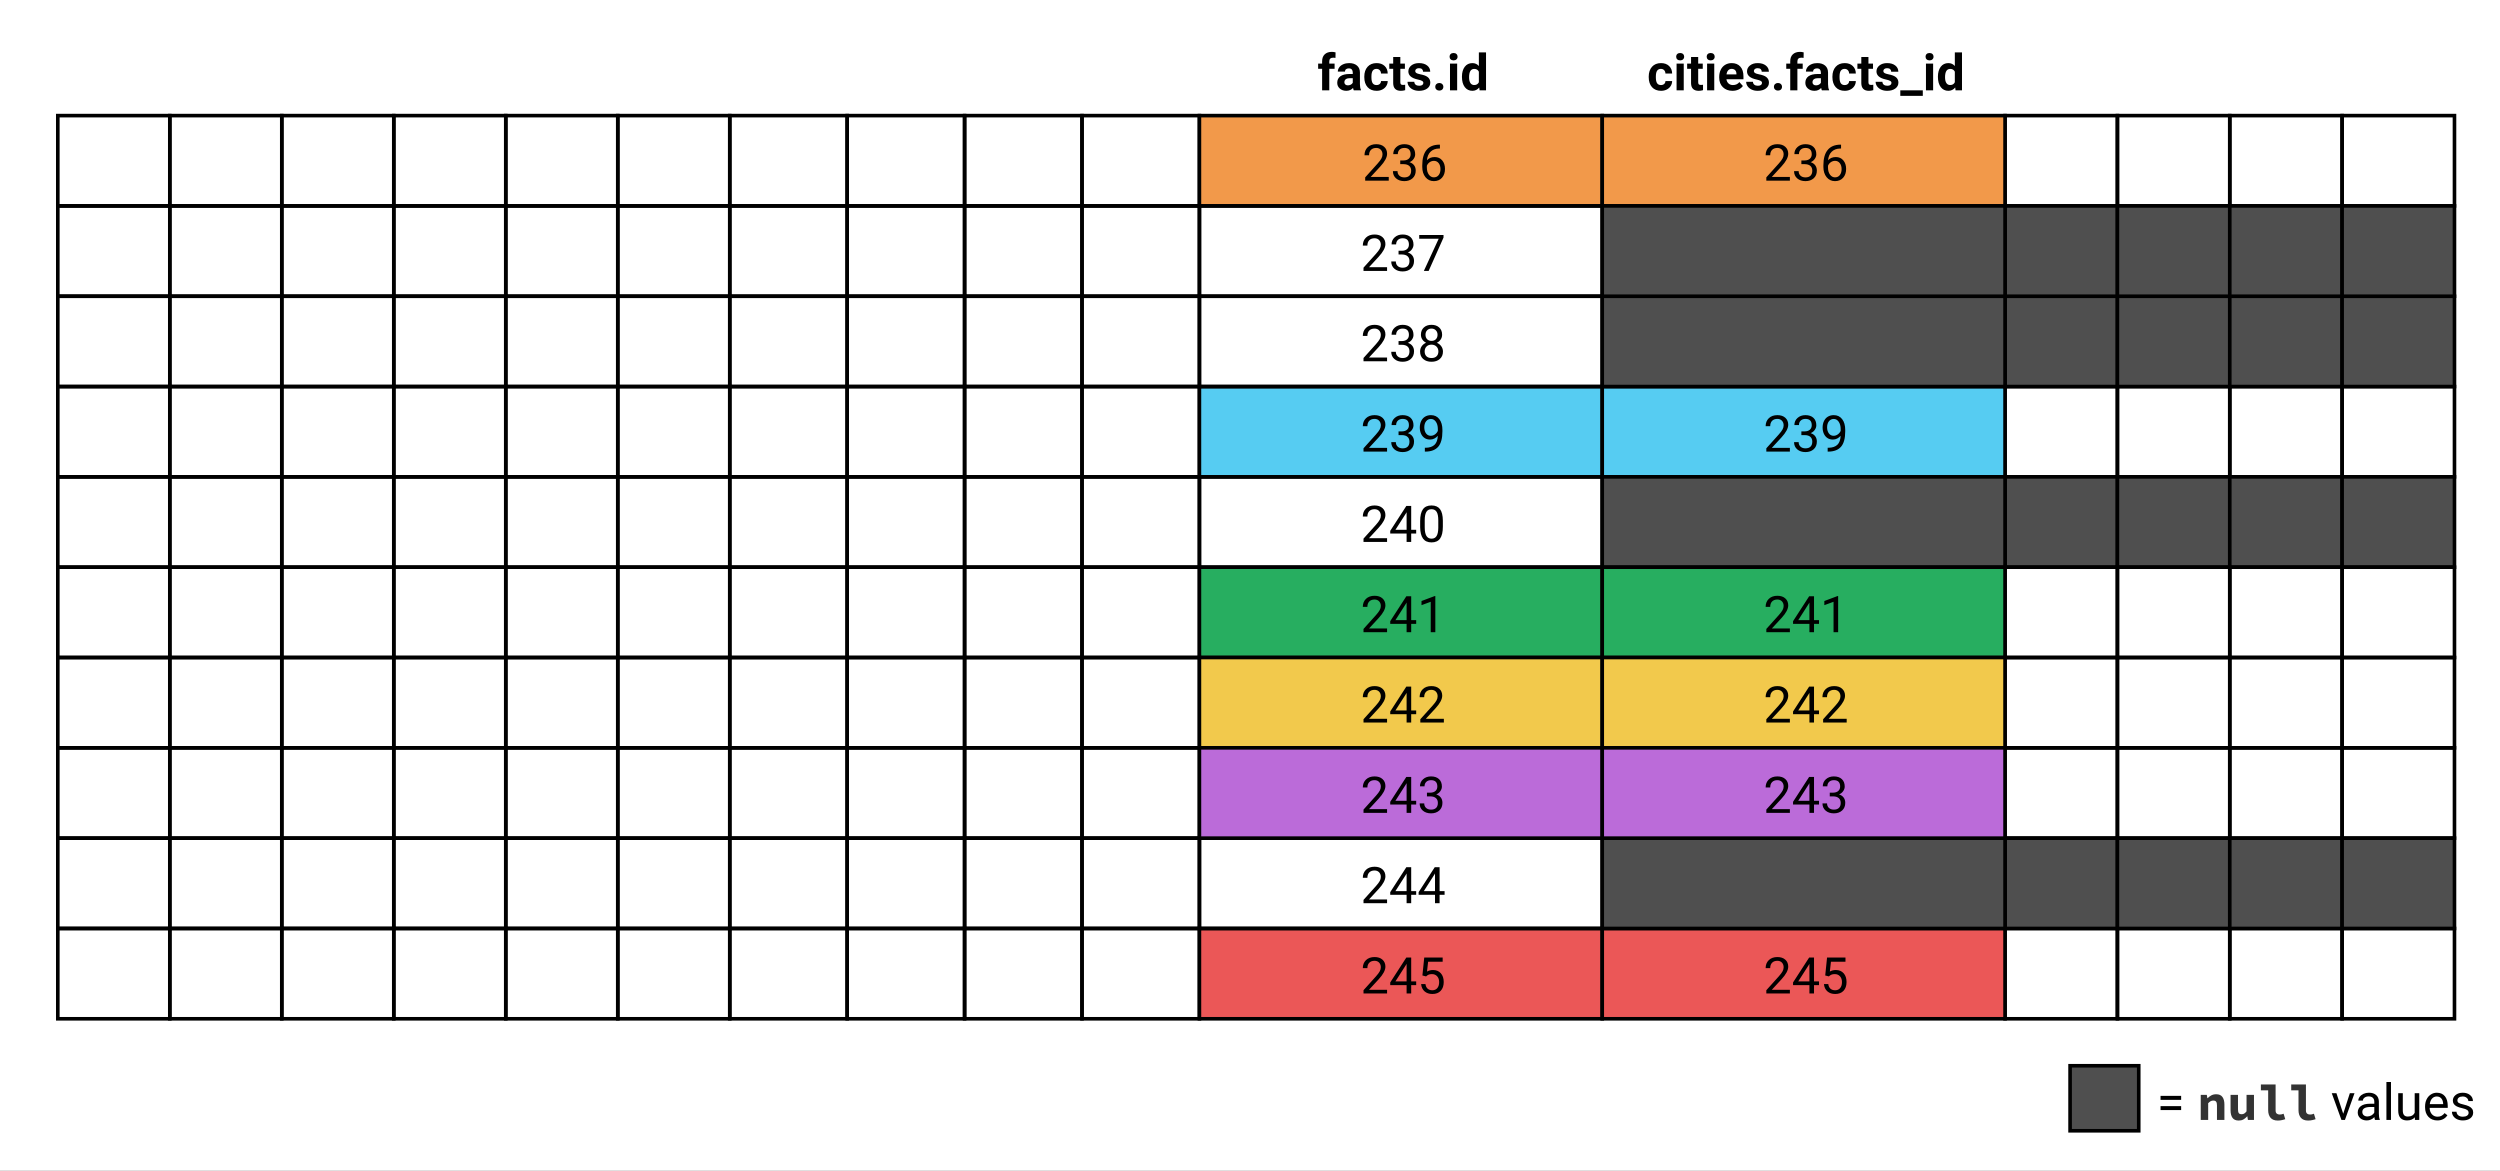 <svg width="1384" height="648" viewBox="0 0 1384 648" version="1.1" xmlns="http://www.w3.org/2000/svg" xmlns:xlink="http://www.w3.org/1999/xlink">
<rect x="0" y="0" width="1384" height="648" fill="#808080" stroke="none"/>
<title>Frame</title>
<desc>Created using Figma</desc>
<g id="Canvas" transform="matrix(2 0 0 2 2390 1222)">
<clipPath id="clip-0" clip-rule="evenodd">
<path d="M -1195 -611L -503 -611L -503 -287L -1195 -287L -1195 -611Z" fill="#FFFFFF"/>
</clipPath>
<g id="Frame" clip-path="url(#clip-0)">
<path d="M -1195 -611L -503 -611L -503 -287L -1195 -287L -1195 -611Z" fill="#FFFFFF"/>
<g id="Rectangle">
<use xlink:href="#path0_stroke" transform="translate(-993 -354)"/>
</g>
<g id="Rectangle">
<use xlink:href="#path0_stroke" transform="translate(-960.5 -354)"/>
</g>
<g id="Rectangle">
<use xlink:href="#path0_stroke" transform="translate(-928 -354)"/>
</g>
<g id="Rectangle">
<use xlink:href="#path0_stroke" transform="translate(-895.5 -354)"/>
</g>
<g id="Rectangle">
<use xlink:href="#path1_fill" transform="translate(-863 -354)" fill="#EB5757"/>
<use xlink:href="#path2_stroke" transform="translate(-863 -354)"/>
</g>
<g id="245">
<use xlink:href="#path3_fill" transform="translate(-860.466 -349)"/>
</g>
<g id="Rectangle">
<use xlink:href="#path4_stroke" transform="translate(-640 -354)"/>
</g>
<g id="Rectangle">
<use xlink:href="#path4_stroke" transform="translate(-608.9 -354)"/>
</g>
<g id="Rectangle">
<use xlink:href="#path4_stroke" transform="translate(-577.8 -354)"/>
</g>
<g id="Rectangle">
<use xlink:href="#path4_stroke" transform="translate(-546.7 -354)"/>
</g>
<g id="Rectangle">
<use xlink:href="#path1_fill" transform="translate(-751.5 -354)" fill="#EB5757"/>
<use xlink:href="#path2_stroke" transform="translate(-751.5 -354)"/>
</g>
<g id="245">
<use xlink:href="#path3_fill" transform="translate(-748.966 -349)"/>
</g>
<g id="Rectangle">
<use xlink:href="#path0_stroke" transform="translate(-993 -379)"/>
</g>
<g id="Rectangle">
<use xlink:href="#path0_stroke" transform="translate(-960.5 -379)"/>
</g>
<g id="Rectangle">
<use xlink:href="#path0_stroke" transform="translate(-928 -379)"/>
</g>
<g id="Rectangle">
<use xlink:href="#path0_stroke" transform="translate(-895.5 -379)"/>
</g>
<g id="Rectangle">
<use xlink:href="#path2_stroke" transform="translate(-863 -379)"/>
</g>
<g id="244">
<use xlink:href="#path5_fill" transform="translate(-860.466 -374)"/>
</g>
<g id="Rectangle">
<use xlink:href="#path6_fill" transform="translate(-640 -379)" fill="#4F4F4F"/>
<use xlink:href="#path4_stroke" transform="translate(-640 -379)"/>
</g>
<g id="Rectangle">
<use xlink:href="#path6_fill" transform="translate(-608.9 -379)" fill="#4F4F4F"/>
<use xlink:href="#path4_stroke" transform="translate(-608.9 -379)"/>
</g>
<g id="Rectangle">
<use xlink:href="#path7_fill" transform="translate(-622 -316)" fill="#4F4F4F"/>
<use xlink:href="#path8_stroke" transform="translate(-622 -316)"/>
</g>
<g id="Rectangle">
<use xlink:href="#path6_fill" transform="translate(-577.8 -379)" fill="#4F4F4F"/>
<use xlink:href="#path4_stroke" transform="translate(-577.8 -379)"/>
</g>
<g id="Rectangle">
<use xlink:href="#path6_fill" transform="translate(-546.7 -379)" fill="#4F4F4F"/>
<use xlink:href="#path4_stroke" transform="translate(-546.7 -379)"/>
</g>
<g id="Rectangle">
<use xlink:href="#path1_fill" transform="translate(-751.5 -379)" fill="#4F4F4F"/>
<use xlink:href="#path2_stroke" transform="translate(-751.5 -379)"/>
</g>
<g id="Rectangle">
<use xlink:href="#path4_stroke" transform="translate(-640 -579)"/>
</g>
<g id="Rectangle">
<use xlink:href="#path4_stroke" transform="translate(-608.9 -579)"/>
</g>
<g id="Rectangle">
<use xlink:href="#path4_stroke" transform="translate(-577.8 -579)"/>
</g>
<g id="Rectangle">
<use xlink:href="#path4_stroke" transform="translate(-546.7 -579)"/>
</g>
<g id="facts.id">
<use xlink:href="#path9_fill" transform="translate(-860.466 -599)"/>
</g>
<g id="Rectangle">
<use xlink:href="#path0_stroke" transform="translate(-993 -579)"/>
</g>
<g id="Rectangle">
<use xlink:href="#path0_stroke" transform="translate(-960.5 -579)"/>
</g>
<g id="Rectangle">
<use xlink:href="#path0_stroke" transform="translate(-928 -579)"/>
</g>
<g id="Rectangle">
<use xlink:href="#path0_stroke" transform="translate(-895.5 -579)"/>
</g>
<g id="Rectangle">
<use xlink:href="#path1_fill" transform="translate(-863 -579)" fill="#F2994A"/>
<use xlink:href="#path2_stroke" transform="translate(-863 -579)"/>
</g>
<g id="236">
<use xlink:href="#path10_fill" transform="translate(-860 -574)"/>
</g>
<g id="Rectangle">
<use xlink:href="#path1_fill" transform="translate(-751.5 -579)" fill="#F2994A"/>
<use xlink:href="#path2_stroke" transform="translate(-751.5 -579)"/>
</g>
<g id="236">
<use xlink:href="#path10_fill" transform="translate(-748.966 -574)"/>
</g>
<g id="cities.facts_id">
<use xlink:href="#path11_fill" transform="translate(-748.966 -599)"/>
</g>
<g id="Rectangle">
<use xlink:href="#path4_stroke" transform="translate(-640 -504)"/>
</g>
<g id="Rectangle">
<use xlink:href="#path4_stroke" transform="translate(-608.9 -504)"/>
</g>
<g id="Rectangle">
<use xlink:href="#path4_stroke" transform="translate(-577.8 -504)"/>
</g>
<g id="Rectangle">
<use xlink:href="#path4_stroke" transform="translate(-546.7 -504)"/>
</g>
<g id="Rectangle">
<use xlink:href="#path0_stroke" transform="translate(-993 -504)"/>
</g>
<g id="Rectangle">
<use xlink:href="#path0_stroke" transform="translate(-960.5 -504)"/>
</g>
<g id="Rectangle">
<use xlink:href="#path0_stroke" transform="translate(-928 -504)"/>
</g>
<g id="Rectangle">
<use xlink:href="#path0_stroke" transform="translate(-895.5 -504)"/>
</g>
<g id="Rectangle">
<use xlink:href="#path1_fill" transform="translate(-863 -504)" fill="#56CCF2"/>
<use xlink:href="#path2_stroke" transform="translate(-863 -504)"/>
</g>
<g id="239">
<use xlink:href="#path12_fill" transform="translate(-860.466 -499)"/>
</g>
<g id="Rectangle">
<use xlink:href="#path1_fill" transform="translate(-751.5 -504)" fill="#56CCF2"/>
<use xlink:href="#path2_stroke" transform="translate(-751.5 -504)"/>
</g>
<g id="239">
<use xlink:href="#path12_fill" transform="translate(-748.966 -499)"/>
</g>
<g id="Rectangle">
<use xlink:href="#path6_fill" transform="translate(-640 -529)" fill="#4F4F4F"/>
<use xlink:href="#path4_stroke" transform="translate(-640 -529)"/>
</g>
<g id="Rectangle">
<use xlink:href="#path6_fill" transform="translate(-608.9 -529)" fill="#4F4F4F"/>
<use xlink:href="#path4_stroke" transform="translate(-608.9 -529)"/>
</g>
<g id="Rectangle">
<use xlink:href="#path6_fill" transform="translate(-577.8 -529)" fill="#4F4F4F"/>
<use xlink:href="#path4_stroke" transform="translate(-577.8 -529)"/>
</g>
<g id="Rectangle">
<use xlink:href="#path6_fill" transform="translate(-546.7 -529)" fill="#4F4F4F"/>
<use xlink:href="#path4_stroke" transform="translate(-546.7 -529)"/>
</g>
<g id="Rectangle">
<use xlink:href="#path0_stroke" transform="translate(-993 -529)"/>
</g>
<g id="Rectangle">
<use xlink:href="#path0_stroke" transform="translate(-960.5 -529)"/>
</g>
<g id="Rectangle">
<use xlink:href="#path0_stroke" transform="translate(-928 -529)"/>
</g>
<g id="Rectangle">
<use xlink:href="#path0_stroke" transform="translate(-895.5 -529)"/>
</g>
<g id="Rectangle">
<use xlink:href="#path2_stroke" transform="translate(-863 -529)"/>
</g>
<g id="238">
<use xlink:href="#path13_fill" transform="translate(-860.466 -524)"/>
</g>
<g id="Rectangle">
<use xlink:href="#path1_fill" transform="translate(-751.5 -529)" fill="#4F4F4F"/>
<use xlink:href="#path2_stroke" transform="translate(-751.5 -529)"/>
</g>
<g id="Rectangle">
<use xlink:href="#path6_fill" transform="translate(-640 -554)" fill="#4F4F4F"/>
<use xlink:href="#path4_stroke" transform="translate(-640 -554)"/>
</g>
<g id="Rectangle">
<use xlink:href="#path6_fill" transform="translate(-608.9 -554)" fill="#4F4F4F"/>
<use xlink:href="#path4_stroke" transform="translate(-608.9 -554)"/>
</g>
<g id="Rectangle">
<use xlink:href="#path6_fill" transform="translate(-577.8 -554)" fill="#4F4F4F"/>
<use xlink:href="#path4_stroke" transform="translate(-577.8 -554)"/>
</g>
<g id="Rectangle">
<use xlink:href="#path6_fill" transform="translate(-546.7 -554)" fill="#4F4F4F"/>
<use xlink:href="#path4_stroke" transform="translate(-546.7 -554)"/>
</g>
<g id="Rectangle">
<use xlink:href="#path0_stroke" transform="translate(-993 -554)"/>
</g>
<g id="Rectangle">
<use xlink:href="#path0_stroke" transform="translate(-960.5 -554)"/>
</g>
<g id="Rectangle">
<use xlink:href="#path0_stroke" transform="translate(-928 -554)"/>
</g>
<g id="Rectangle">
<use xlink:href="#path0_stroke" transform="translate(-895.5 -554)"/>
</g>
<g id="Rectangle">
<use xlink:href="#path2_stroke" transform="translate(-863 -554)"/>
</g>
<g id="237">
<use xlink:href="#path14_fill" transform="translate(-860.466 -549)"/>
</g>
<g id="Rectangle">
<use xlink:href="#path1_fill" transform="translate(-751.5 -554)" fill="#4F4F4F"/>
<use xlink:href="#path2_stroke" transform="translate(-751.5 -554)"/>
</g>
<g id="Rectangle">
<use xlink:href="#path6_fill" transform="translate(-640 -479)" fill="#4F4F4F"/>
<use xlink:href="#path4_stroke" transform="translate(-640 -479)"/>
</g>
<g id="Rectangle">
<use xlink:href="#path6_fill" transform="translate(-608.9 -479)" fill="#4F4F4F"/>
<use xlink:href="#path4_stroke" transform="translate(-608.9 -479)"/>
</g>
<g id="Rectangle">
<use xlink:href="#path6_fill" transform="translate(-577.8 -479)" fill="#4F4F4F"/>
<use xlink:href="#path4_stroke" transform="translate(-577.8 -479)"/>
</g>
<g id="Rectangle">
<use xlink:href="#path6_fill" transform="translate(-546.7 -479)" fill="#4F4F4F"/>
<use xlink:href="#path4_stroke" transform="translate(-546.7 -479)"/>
</g>
<g id="Rectangle">
<use xlink:href="#path0_stroke" transform="translate(-993 -479)"/>
</g>
<g id="Rectangle">
<use xlink:href="#path0_stroke" transform="translate(-960.5 -479)"/>
</g>
<g id="Rectangle">
<use xlink:href="#path0_stroke" transform="translate(-928 -479)"/>
</g>
<g id="Rectangle">
<use xlink:href="#path0_stroke" transform="translate(-895.5 -479)"/>
</g>
<g id="Rectangle">
<use xlink:href="#path2_stroke" transform="translate(-863 -479)"/>
</g>
<g id="240">
<use xlink:href="#path15_fill" transform="translate(-860.466 -474)"/>
</g>
<g id="Rectangle">
<use xlink:href="#path1_fill" transform="translate(-751.5 -479)" fill="#4F4F4F"/>
<use xlink:href="#path2_stroke" transform="translate(-751.5 -479)"/>
</g>
<g id="Rectangle">
<use xlink:href="#path4_stroke" transform="translate(-640 -454)"/>
</g>
<g id="Rectangle">
<use xlink:href="#path4_stroke" transform="translate(-608.9 -454)"/>
</g>
<g id="Rectangle">
<use xlink:href="#path4_stroke" transform="translate(-577.8 -454)"/>
</g>
<g id="Rectangle">
<use xlink:href="#path4_stroke" transform="translate(-546.7 -454)"/>
</g>
<g id="Rectangle">
<use xlink:href="#path0_stroke" transform="translate(-993 -454)"/>
</g>
<g id="Rectangle">
<use xlink:href="#path0_stroke" transform="translate(-960.5 -454)"/>
</g>
<g id="Rectangle">
<use xlink:href="#path0_stroke" transform="translate(-928 -454)"/>
</g>
<g id="Rectangle">
<use xlink:href="#path0_stroke" transform="translate(-895.5 -454)"/>
</g>
<g id="Rectangle">
<use xlink:href="#path1_fill" transform="translate(-863 -454)" fill="#27AE60"/>
<use xlink:href="#path2_stroke" transform="translate(-863 -454)"/>
</g>
<g id="241">
<use xlink:href="#path16_fill" transform="translate(-860.466 -449)"/>
</g>
<g id="Rectangle">
<use xlink:href="#path1_fill" transform="translate(-751.5 -454)" fill="#27AE60"/>
<use xlink:href="#path2_stroke" transform="translate(-751.5 -454)"/>
</g>
<g id="241">
<use xlink:href="#path16_fill" transform="translate(-748.966 -449)"/>
</g>
<g id="Rectangle">
<use xlink:href="#path4_stroke" transform="translate(-640 -429)"/>
</g>
<g id="Rectangle">
<use xlink:href="#path4_stroke" transform="translate(-608.9 -429)"/>
</g>
<g id="Rectangle">
<use xlink:href="#path4_stroke" transform="translate(-577.8 -429)"/>
</g>
<g id="Rectangle">
<use xlink:href="#path4_stroke" transform="translate(-546.7 -429)"/>
</g>
<g id="Rectangle">
<use xlink:href="#path0_stroke" transform="translate(-993 -429)"/>
</g>
<g id="Rectangle">
<use xlink:href="#path0_stroke" transform="translate(-960.5 -429)"/>
</g>
<g id="Rectangle">
<use xlink:href="#path0_stroke" transform="translate(-928 -429)"/>
</g>
<g id="Rectangle">
<use xlink:href="#path0_stroke" transform="translate(-895.5 -429)"/>
</g>
<g id="Rectangle">
<use xlink:href="#path1_fill" transform="translate(-863 -429)" fill="#F2C94C"/>
<use xlink:href="#path2_stroke" transform="translate(-863 -429)"/>
</g>
<g id="242">
<use xlink:href="#path17_fill" transform="translate(-860.466 -424)"/>
</g>
<g id="Rectangle">
<use xlink:href="#path1_fill" transform="translate(-751.5 -429)" fill="#F2C94C"/>
<use xlink:href="#path2_stroke" transform="translate(-751.5 -429)"/>
</g>
<g id="242">
<use xlink:href="#path17_fill" transform="translate(-748.966 -424)"/>
</g>
<g id="Rectangle">
<use xlink:href="#path4_stroke" transform="translate(-640 -404)"/>
</g>
<g id="Rectangle">
<use xlink:href="#path4_stroke" transform="translate(-608.9 -404)"/>
</g>
<g id="Rectangle">
<use xlink:href="#path4_stroke" transform="translate(-577.8 -404)"/>
</g>
<g id="Rectangle">
<use xlink:href="#path4_stroke" transform="translate(-546.7 -404)"/>
</g>
<g id="Rectangle">
<use xlink:href="#path0_stroke" transform="translate(-993 -404)"/>
</g>
<g id="Rectangle">
<use xlink:href="#path0_stroke" transform="translate(-960.5 -404)"/>
</g>
<g id="Rectangle">
<use xlink:href="#path0_stroke" transform="translate(-928 -404)"/>
</g>
<g id="Rectangle">
<use xlink:href="#path0_stroke" transform="translate(-895.5 -404)"/>
</g>
<g id="Rectangle">
<use xlink:href="#path1_fill" transform="translate(-863 -404)" fill="#BB6BD9"/>
<use xlink:href="#path2_stroke" transform="translate(-863 -404)"/>
</g>
<g id="243">
<use xlink:href="#path18_fill" transform="translate(-860.466 -399)"/>
</g>
<g id="Rectangle">
<use xlink:href="#path1_fill" transform="translate(-751.5 -404)" fill="#BB6BD9"/>
<use xlink:href="#path2_stroke" transform="translate(-751.5 -404)"/>
</g>
<g id="243">
<use xlink:href="#path18_fill" transform="translate(-748.966 -399)"/>
</g>
<g id="= null values">
<use xlink:href="#path19_fill" transform="translate(-598 -315)"/>
<use xlink:href="#path20_fill" transform="translate(-598 -315)" fill="#333333"/>
</g>
<g id="Rectangle">
<use xlink:href="#path21_stroke" transform="translate(-1179 -354)"/>
</g>
<g id="Rectangle">
<use xlink:href="#path21_stroke" transform="translate(-1148 -354)"/>
</g>
<g id="Rectangle">
<use xlink:href="#path21_stroke" transform="translate(-1117 -354)"/>
</g>
<g id="Rectangle">
<use xlink:href="#path21_stroke" transform="translate(-1086 -354)"/>
</g>
<g id="Rectangle">
<use xlink:href="#path21_stroke" transform="translate(-1055 -354)"/>
</g>
<g id="Rectangle">
<use xlink:href="#path21_stroke" transform="translate(-1024 -354)"/>
</g>
<g id="Rectangle">
<use xlink:href="#path21_stroke" transform="translate(-1179 -379)"/>
</g>
<g id="Rectangle">
<use xlink:href="#path21_stroke" transform="translate(-1148 -379)"/>
</g>
<g id="Rectangle">
<use xlink:href="#path21_stroke" transform="translate(-1117 -379)"/>
</g>
<g id="Rectangle">
<use xlink:href="#path21_stroke" transform="translate(-1086 -379)"/>
</g>
<g id="Rectangle">
<use xlink:href="#path21_stroke" transform="translate(-1055 -379)"/>
</g>
<g id="Rectangle">
<use xlink:href="#path21_stroke" transform="translate(-1024 -379)"/>
</g>
<g id="Rectangle">
<use xlink:href="#path21_stroke" transform="translate(-1179 -579)"/>
</g>
<g id="Rectangle">
<use xlink:href="#path21_stroke" transform="translate(-1148 -579)"/>
</g>
<g id="Rectangle">
<use xlink:href="#path21_stroke" transform="translate(-1117 -579)"/>
</g>
<g id="Rectangle">
<use xlink:href="#path21_stroke" transform="translate(-1086 -579)"/>
</g>
<g id="Rectangle">
<use xlink:href="#path21_stroke" transform="translate(-1055 -579)"/>
</g>
<g id="Rectangle">
<use xlink:href="#path21_stroke" transform="translate(-1024 -579)"/>
</g>
<g id="Rectangle">
<use xlink:href="#path21_stroke" transform="translate(-1179 -504)"/>
</g>
<g id="Rectangle">
<use xlink:href="#path21_stroke" transform="translate(-1148 -504)"/>
</g>
<g id="Rectangle">
<use xlink:href="#path21_stroke" transform="translate(-1117 -504)"/>
</g>
<g id="Rectangle">
<use xlink:href="#path21_stroke" transform="translate(-1086 -504)"/>
</g>
<g id="Rectangle">
<use xlink:href="#path21_stroke" transform="translate(-1055 -504)"/>
</g>
<g id="Rectangle">
<use xlink:href="#path21_stroke" transform="translate(-1024 -504)"/>
</g>
<g id="Rectangle">
<use xlink:href="#path21_stroke" transform="translate(-1179 -529)"/>
</g>
<g id="Rectangle">
<use xlink:href="#path21_stroke" transform="translate(-1148 -529)"/>
</g>
<g id="Rectangle">
<use xlink:href="#path21_stroke" transform="translate(-1117 -529)"/>
</g>
<g id="Rectangle">
<use xlink:href="#path21_stroke" transform="translate(-1086 -529)"/>
</g>
<g id="Rectangle">
<use xlink:href="#path21_stroke" transform="translate(-1055 -529)"/>
</g>
<g id="Rectangle">
<use xlink:href="#path21_stroke" transform="translate(-1024 -529)"/>
</g>
<g id="Rectangle">
<use xlink:href="#path21_stroke" transform="translate(-1179 -554)"/>
</g>
<g id="Rectangle">
<use xlink:href="#path21_stroke" transform="translate(-1148 -554)"/>
</g>
<g id="Rectangle">
<use xlink:href="#path21_stroke" transform="translate(-1117 -554)"/>
</g>
<g id="Rectangle">
<use xlink:href="#path21_stroke" transform="translate(-1086 -554)"/>
</g>
<g id="Rectangle">
<use xlink:href="#path21_stroke" transform="translate(-1055 -554)"/>
</g>
<g id="Rectangle">
<use xlink:href="#path21_stroke" transform="translate(-1024 -554)"/>
</g>
<g id="Rectangle">
<use xlink:href="#path21_stroke" transform="translate(-1179 -479)"/>
</g>
<g id="Rectangle">
<use xlink:href="#path21_stroke" transform="translate(-1148 -479)"/>
</g>
<g id="Rectangle">
<use xlink:href="#path21_stroke" transform="translate(-1117 -479)"/>
</g>
<g id="Rectangle">
<use xlink:href="#path21_stroke" transform="translate(-1086 -479)"/>
</g>
<g id="Rectangle">
<use xlink:href="#path21_stroke" transform="translate(-1055 -479)"/>
</g>
<g id="Rectangle">
<use xlink:href="#path21_stroke" transform="translate(-1024 -479)"/>
</g>
<g id="Rectangle">
<use xlink:href="#path21_stroke" transform="translate(-1179 -454)"/>
</g>
<g id="Rectangle">
<use xlink:href="#path21_stroke" transform="translate(-1148 -454)"/>
</g>
<g id="Rectangle">
<use xlink:href="#path21_stroke" transform="translate(-1117 -454)"/>
</g>
<g id="Rectangle">
<use xlink:href="#path21_stroke" transform="translate(-1086 -454)"/>
</g>
<g id="Rectangle">
<use xlink:href="#path21_stroke" transform="translate(-1055 -454)"/>
</g>
<g id="Rectangle">
<use xlink:href="#path21_stroke" transform="translate(-1024 -454)"/>
</g>
<g id="Rectangle">
<use xlink:href="#path21_stroke" transform="translate(-1179 -429)"/>
</g>
<g id="Rectangle">
<use xlink:href="#path21_stroke" transform="translate(-1148 -429)"/>
</g>
<g id="Rectangle">
<use xlink:href="#path21_stroke" transform="translate(-1117 -429)"/>
</g>
<g id="Rectangle">
<use xlink:href="#path21_stroke" transform="translate(-1086 -429)"/>
</g>
<g id="Rectangle">
<use xlink:href="#path21_stroke" transform="translate(-1055 -429)"/>
</g>
<g id="Rectangle">
<use xlink:href="#path21_stroke" transform="translate(-1024 -429)"/>
</g>
<g id="Rectangle">
<use xlink:href="#path21_stroke" transform="translate(-1179 -404)"/>
</g>
<g id="Rectangle">
<use xlink:href="#path21_stroke" transform="translate(-1148 -404)"/>
</g>
<g id="Rectangle">
<use xlink:href="#path21_stroke" transform="translate(-1117 -404)"/>
</g>
<g id="Rectangle">
<use xlink:href="#path21_stroke" transform="translate(-1086 -404)"/>
</g>
<g id="Rectangle">
<use xlink:href="#path21_stroke" transform="translate(-1055 -404)"/>
</g>
<g id="Rectangle">
<use xlink:href="#path21_stroke" transform="translate(-1024 -404)"/>
</g>
</g>
</g>
<defs>
<path id="path0_stroke" d="M 0 0L 0 -0.5L -0.5 -0.5L -0.5 0L 0 0ZM 32.5 0L 33 0L 33 -0.5L 32.5 -0.5L 32.5 0ZM 32.5 25L 32.5 25.5L 33 25.5L 33 25L 32.5 25ZM 0 25L -0.5 25L -0.5 25.5L 0 25.5L 0 25ZM 0 0.5L 32.5 0.5L 32.5 -0.5L 0 -0.5L 0 0.5ZM 32 0L 32 25L 33 25L 33 0L 32 0ZM 32.5 24.5L 0 24.5L 0 25.5L 32.5 25.5L 32.5 24.5ZM 0.5 25L 0.5 0L -0.5 0L -0.5 25L 0.5 25Z"/>
<path id="path1_fill" d="M 0 0L 111.5 0L 111.5 25L 0 25L 0 0Z"/>
<path id="path2_stroke" d="M 0 0L 0 -0.5L -0.5 -0.5L -0.5 0L 0 0ZM 111.5 0L 112 0L 112 -0.5L 111.5 -0.5L 111.5 0ZM 111.5 25L 111.5 25.5L 112 25.5L 112 25L 111.5 25ZM 0 25L -0.5 25L -0.5 25.5L 0 25.5L 0 25ZM 0 0.5L 111.5 0.5L 111.5 -0.5L 0 -0.5L 0 0.5ZM 111 0L 111 25L 112 25L 112 0L 111 0ZM 111.5 24.5L 0 24.5L 0 25.5L 111.5 25.5L 111.5 24.5ZM 0.5 25L 0.5 0L -0.5 0L -0.5 25L 0.5 25Z"/>
<path id="path3_fill" d="M 49.406 13L 42.885 13L 42.885 12.091L 46.33 8.263C 46.84 7.684 47.191 7.215 47.383 6.854C 47.579 6.49 47.677 6.114 47.677 5.727C 47.677 5.207 47.519 4.781 47.205 4.448C 46.89 4.116 46.471 3.949 45.947 3.949C 45.318 3.949 44.828 4.129 44.477 4.489C 44.131 4.845 43.958 5.341 43.958 5.979L 42.693 5.979C 42.693 5.063 42.987 4.323 43.575 3.758C 44.167 3.193 44.958 2.91 45.947 2.91C 46.872 2.91 47.604 3.154 48.141 3.642C 48.679 4.125 48.948 4.77 48.948 5.576C 48.948 6.556 48.324 7.723 47.075 9.076L 44.409 11.968L 49.406 11.968L 49.406 13ZM 56.085 9.657L 57.466 9.657L 57.466 10.69L 56.085 10.69L 56.085 13L 54.813 13L 54.813 10.69L 50.281 10.69L 50.281 9.944L 54.738 3.047L 56.085 3.047L 56.085 9.657ZM 51.717 9.657L 54.813 9.657L 54.813 4.776L 54.663 5.05L 51.717 9.657ZM 59.188 8.01L 59.694 3.047L 64.794 3.047L 64.794 4.216L 60.767 4.216L 60.467 6.93C 60.954 6.643 61.508 6.499 62.128 6.499C 63.035 6.499 63.755 6.8 64.288 7.401C 64.821 7.998 65.088 8.807 65.088 9.828C 65.088 10.854 64.81 11.662 64.254 12.255C 63.702 12.843 62.93 13.137 61.936 13.137C 61.057 13.137 60.339 12.893 59.783 12.405C 59.227 11.918 58.91 11.243 58.833 10.382L 60.029 10.382C 60.107 10.951 60.309 11.382 60.638 11.674C 60.966 11.961 61.399 12.104 61.936 12.104C 62.524 12.104 62.984 11.904 63.317 11.503C 63.654 11.102 63.823 10.548 63.823 9.842C 63.823 9.176 63.641 8.643 63.276 8.242C 62.916 7.837 62.435 7.634 61.834 7.634C 61.282 7.634 60.849 7.755 60.535 7.996L 60.2 8.27L 59.188 8.01Z"/>
<path id="path4_stroke" d="M 0 0L 0 -0.5L -0.5 -0.5L -0.5 0L 0 0ZM 31.1 0L 31.6 0L 31.6 -0.5L 31.1 -0.5L 31.1 0ZM 31.1 25L 31.1 25.5L 31.6 25.5L 31.6 25L 31.1 25ZM 0 25L -0.5 25L -0.5 25.5L 0 25.5L 0 25ZM 0 0.5L 31.1 0.5L 31.1 -0.5L 0 -0.5L 0 0.5ZM 30.6 0L 30.6 25L 31.6 25L 31.6 0L 30.6 0ZM 31.1 24.5L 0 24.5L 0 25.5L 31.1 25.5L 31.1 24.5ZM 0.5 25L 0.5 0L -0.5 0L -0.5 25L 0.5 25Z"/>
<path id="path5_fill" d="M 49.406 13L 42.885 13L 42.885 12.091L 46.33 8.263C 46.84 7.684 47.191 7.215 47.383 6.854C 47.579 6.49 47.677 6.114 47.677 5.727C 47.677 5.207 47.519 4.781 47.205 4.448C 46.89 4.116 46.471 3.949 45.947 3.949C 45.318 3.949 44.828 4.129 44.477 4.489C 44.131 4.845 43.958 5.341 43.958 5.979L 42.693 5.979C 42.693 5.063 42.987 4.323 43.575 3.758C 44.167 3.193 44.958 2.91 45.947 2.91C 46.872 2.91 47.604 3.154 48.141 3.642C 48.679 4.125 48.948 4.77 48.948 5.576C 48.948 6.556 48.324 7.723 47.075 9.076L 44.409 11.968L 49.406 11.968L 49.406 13ZM 56.085 9.657L 57.466 9.657L 57.466 10.69L 56.085 10.69L 56.085 13L 54.813 13L 54.813 10.69L 50.281 10.69L 50.281 9.944L 54.738 3.047L 56.085 3.047L 56.085 9.657ZM 51.717 9.657L 54.813 9.657L 54.813 4.776L 54.663 5.05L 51.717 9.657ZM 63.946 9.657L 65.327 9.657L 65.327 10.69L 63.946 10.69L 63.946 13L 62.675 13L 62.675 10.69L 58.142 10.69L 58.142 9.944L 62.599 3.047L 63.946 3.047L 63.946 9.657ZM 59.578 9.657L 62.675 9.657L 62.675 4.776L 62.524 5.05L 59.578 9.657Z"/>
<path id="path6_fill" d="M 0 0L 31.1 0L 31.1 25L 0 25L 0 0Z"/>
<path id="path7_fill" d="M 0 0L 19 0L 19 18L 0 18L 0 0Z"/>
<path id="path8_stroke" d="M 0 0L 0 -0.5L -0.5 -0.5L -0.5 0L 0 0ZM 19 0L 19.5 0L 19.5 -0.5L 19 -0.5L 19 0ZM 19 18L 19 18.5L 19.5 18.5L 19.5 18L 19 18ZM 0 18L -0.5 18L -0.5 18.5L 0 18.5L 0 18ZM 0 0.5L 19 0.5L 19 -0.5L 0 -0.5L 0 0.5ZM 18.5 0L 18.5 18L 19.5 18L 19.5 0L 18.5 0ZM 19 17.5L 0 17.5L 0 18.5L 19 18.5L 19 17.5ZM 0.5 18L 0.5 0L -0.5 0L -0.5 18L 0.5 18Z"/>
<path id="path9_fill" d="M 31.428 13L 31.428 7.053L 30.327 7.053L 30.327 5.604L 31.428 5.604L 31.428 4.975C 31.428 4.145 31.665 3.503 32.139 3.047C 32.617 2.587 33.285 2.356 34.141 2.356C 34.415 2.356 34.75 2.402 35.146 2.493L 35.126 4.024C 34.962 3.983 34.761 3.963 34.524 3.963C 33.781 3.963 33.41 4.312 33.41 5.009L 33.41 5.604L 34.88 5.604L 34.88 7.053L 33.41 7.053L 33.41 13L 31.428 13ZM 40.191 13C 40.1 12.822 40.034 12.601 39.993 12.337C 39.514 12.87 38.892 13.137 38.127 13.137C 37.402 13.137 36.801 12.927 36.322 12.508C 35.848 12.088 35.611 11.56 35.611 10.922C 35.611 10.138 35.901 9.536 36.479 9.117C 37.063 8.698 37.904 8.486 39.002 8.481L 39.911 8.481L 39.911 8.058C 39.911 7.716 39.822 7.442 39.644 7.237C 39.471 7.032 39.196 6.93 38.817 6.93C 38.484 6.93 38.222 7.009 38.031 7.169C 37.844 7.328 37.751 7.547 37.751 7.825L 35.775 7.825C 35.775 7.397 35.907 7 36.172 6.636C 36.436 6.271 36.81 5.986 37.293 5.781C 37.776 5.572 38.318 5.467 38.92 5.467C 39.831 5.467 40.553 5.697 41.087 6.157C 41.624 6.613 41.893 7.256 41.893 8.085L 41.893 11.291C 41.898 11.993 41.996 12.524 42.187 12.884L 42.187 13L 40.191 13ZM 38.557 11.626C 38.849 11.626 39.118 11.562 39.364 11.435C 39.61 11.302 39.792 11.127 39.911 10.908L 39.911 9.637L 39.173 9.637C 38.184 9.637 37.657 9.979 37.594 10.662L 37.587 10.778C 37.587 11.024 37.673 11.227 37.846 11.387C 38.02 11.546 38.257 11.626 38.557 11.626ZM 46.487 11.544C 46.852 11.544 47.148 11.444 47.376 11.243C 47.604 11.043 47.722 10.776 47.731 10.443L 49.584 10.443C 49.579 10.945 49.443 11.405 49.174 11.824C 48.905 12.239 48.536 12.562 48.066 12.795C 47.601 13.023 47.086 13.137 46.521 13.137C 45.464 13.137 44.63 12.802 44.019 12.132C 43.409 11.457 43.103 10.528 43.103 9.343L 43.103 9.213C 43.103 8.074 43.406 7.164 44.013 6.485C 44.619 5.806 45.45 5.467 46.508 5.467C 47.433 5.467 48.173 5.731 48.729 6.26C 49.29 6.784 49.575 7.483 49.584 8.358L 47.731 8.358C 47.722 7.976 47.604 7.666 47.376 7.429C 47.148 7.187 46.847 7.066 46.474 7.066C 46.013 7.066 45.664 7.235 45.428 7.572C 45.195 7.905 45.079 8.447 45.079 9.199L 45.079 9.404C 45.079 10.165 45.195 10.712 45.428 11.045C 45.66 11.378 46.013 11.544 46.487 11.544ZM 53.077 3.785L 53.077 5.604L 54.342 5.604L 54.342 7.053L 53.077 7.053L 53.077 10.744C 53.077 11.018 53.129 11.213 53.234 11.332C 53.339 11.45 53.539 11.51 53.836 11.51C 54.054 11.51 54.248 11.494 54.417 11.462L 54.417 12.959C 54.029 13.078 53.631 13.137 53.221 13.137C 51.835 13.137 51.129 12.437 51.101 11.038L 51.101 7.053L 50.021 7.053L 50.021 5.604L 51.101 5.604L 51.101 3.785L 53.077 3.785ZM 59.448 10.956C 59.448 10.714 59.327 10.525 59.086 10.389C 58.849 10.247 58.466 10.122 57.937 10.013C 56.178 9.644 55.299 8.896 55.299 7.771C 55.299 7.114 55.57 6.567 56.112 6.13C 56.659 5.688 57.372 5.467 58.252 5.467C 59.191 5.467 59.94 5.688 60.501 6.13C 61.066 6.572 61.349 7.146 61.349 7.853L 59.373 7.853C 59.373 7.57 59.282 7.338 59.099 7.155C 58.917 6.968 58.632 6.875 58.245 6.875C 57.912 6.875 57.655 6.95 57.472 7.101C 57.29 7.251 57.199 7.442 57.199 7.675C 57.199 7.894 57.302 8.071 57.507 8.208C 57.716 8.34 58.067 8.456 58.559 8.557C 59.052 8.652 59.466 8.762 59.803 8.885C 60.847 9.268 61.369 9.931 61.369 10.874C 61.369 11.549 61.08 12.095 60.501 12.515C 59.922 12.929 59.175 13.137 58.259 13.137C 57.639 13.137 57.087 13.027 56.604 12.809C 56.126 12.585 55.75 12.282 55.476 11.899C 55.203 11.512 55.066 11.095 55.066 10.648L 56.939 10.648C 56.958 10.999 57.087 11.268 57.329 11.455C 57.571 11.642 57.894 11.735 58.3 11.735C 58.678 11.735 58.963 11.665 59.154 11.523C 59.35 11.378 59.448 11.188 59.448 10.956ZM 62.75 12.029C 62.75 11.715 62.855 11.46 63.064 11.264C 63.279 11.068 63.545 10.97 63.864 10.97C 64.188 10.97 64.454 11.068 64.664 11.264C 64.878 11.46 64.985 11.715 64.985 12.029C 64.985 12.339 64.88 12.592 64.671 12.788C 64.461 12.979 64.192 13.075 63.864 13.075C 63.541 13.075 63.274 12.979 63.064 12.788C 62.855 12.592 62.75 12.339 62.75 12.029ZM 68.806 13L 66.824 13L 66.824 5.604L 68.806 5.604L 68.806 13ZM 66.708 3.689C 66.708 3.393 66.806 3.149 67.002 2.958C 67.202 2.767 67.473 2.671 67.815 2.671C 68.153 2.671 68.421 2.767 68.622 2.958C 68.822 3.149 68.923 3.393 68.923 3.689C 68.923 3.99 68.82 4.236 68.615 4.428C 68.415 4.619 68.148 4.715 67.815 4.715C 67.483 4.715 67.214 4.619 67.009 4.428C 66.808 4.236 66.708 3.99 66.708 3.689ZM 70.133 9.247C 70.133 8.094 70.39 7.176 70.905 6.492C 71.425 5.809 72.133 5.467 73.031 5.467C 73.751 5.467 74.346 5.736 74.815 6.273L 74.815 2.5L 76.798 2.5L 76.798 13L 75.013 13L 74.918 12.214C 74.426 12.829 73.792 13.137 73.017 13.137C 72.147 13.137 71.447 12.795 70.919 12.111C 70.395 11.423 70.133 10.468 70.133 9.247ZM 72.108 9.391C 72.108 10.083 72.229 10.614 72.471 10.983C 72.712 11.352 73.063 11.537 73.523 11.537C 74.134 11.537 74.565 11.28 74.815 10.765L 74.815 7.846C 74.569 7.331 74.143 7.073 73.537 7.073C 72.585 7.073 72.108 7.846 72.108 9.391Z"/>
<path id="path10_fill" d="M 49.406 13L 42.885 13L 42.885 12.091L 46.33 8.263C 46.84 7.684 47.191 7.215 47.383 6.854C 47.579 6.49 47.677 6.114 47.677 5.727C 47.677 5.207 47.519 4.781 47.205 4.448C 46.89 4.116 46.471 3.949 45.947 3.949C 45.318 3.949 44.828 4.129 44.477 4.489C 44.131 4.845 43.958 5.341 43.958 5.979L 42.693 5.979C 42.693 5.063 42.987 4.323 43.575 3.758C 44.167 3.193 44.958 2.91 45.947 2.91C 46.872 2.91 47.604 3.154 48.141 3.642C 48.679 4.125 48.948 4.77 48.948 5.576C 48.948 6.556 48.324 7.723 47.075 9.076L 44.409 11.968L 49.406 11.968L 49.406 13ZM 52.585 7.408L 53.535 7.408C 54.132 7.399 54.601 7.242 54.943 6.937C 55.285 6.631 55.456 6.219 55.456 5.699C 55.456 4.533 54.875 3.949 53.713 3.949C 53.166 3.949 52.728 4.106 52.4 4.421C 52.077 4.731 51.915 5.143 51.915 5.658L 50.65 5.658C 50.65 4.87 50.937 4.216 51.511 3.696C 52.09 3.172 52.824 2.91 53.713 2.91C 54.651 2.91 55.388 3.159 55.921 3.655C 56.454 4.152 56.721 4.842 56.721 5.727C 56.721 6.16 56.579 6.579 56.297 6.984C 56.019 7.39 55.638 7.693 55.155 7.894C 55.702 8.067 56.123 8.354 56.42 8.755C 56.721 9.156 56.871 9.646 56.871 10.225C 56.871 11.118 56.579 11.826 55.996 12.351C 55.413 12.875 54.654 13.137 53.719 13.137C 52.785 13.137 52.024 12.884 51.436 12.378C 50.853 11.872 50.561 11.204 50.561 10.375L 51.833 10.375C 51.833 10.899 52.004 11.318 52.346 11.633C 52.687 11.947 53.145 12.104 53.719 12.104C 54.33 12.104 54.797 11.945 55.121 11.626C 55.444 11.307 55.606 10.849 55.606 10.252C 55.606 9.673 55.428 9.229 55.073 8.919C 54.718 8.609 54.205 8.45 53.535 8.44L 52.585 8.44L 52.585 7.408ZM 63.57 3.04L 63.57 4.113L 63.338 4.113C 62.353 4.132 61.569 4.423 60.986 4.988C 60.403 5.553 60.066 6.349 59.974 7.374C 60.498 6.772 61.214 6.472 62.121 6.472C 62.987 6.472 63.677 6.777 64.192 7.388C 64.712 7.998 64.972 8.787 64.972 9.753C 64.972 10.778 64.691 11.599 64.131 12.214C 63.575 12.829 62.827 13.137 61.889 13.137C 60.936 13.137 60.164 12.772 59.571 12.043C 58.979 11.309 58.682 10.366 58.682 9.213L 58.682 8.728C 58.682 6.896 59.072 5.496 59.851 4.53C 60.635 3.56 61.8 3.063 63.344 3.04L 63.57 3.04ZM 61.909 7.524C 61.476 7.524 61.077 7.654 60.713 7.914C 60.348 8.174 60.095 8.5 59.954 8.892L 59.954 9.356C 59.954 10.177 60.139 10.838 60.508 11.339C 60.877 11.84 61.337 12.091 61.889 12.091C 62.458 12.091 62.905 11.881 63.228 11.462C 63.556 11.043 63.721 10.493 63.721 9.814C 63.721 9.131 63.554 8.579 63.221 8.16C 62.893 7.736 62.456 7.524 61.909 7.524Z"/>
<path id="path11_fill" d="M 13.716 11.544C 14.08 11.544 14.376 11.444 14.604 11.243C 14.832 11.043 14.951 10.776 14.96 10.443L 16.812 10.443C 16.808 10.945 16.671 11.405 16.402 11.824C 16.133 12.239 15.764 12.562 15.295 12.795C 14.83 13.023 14.315 13.137 13.75 13.137C 12.693 13.137 11.858 12.802 11.248 12.132C 10.637 11.457 10.332 10.528 10.332 9.343L 10.332 9.213C 10.332 8.074 10.635 7.164 11.241 6.485C 11.847 5.806 12.679 5.467 13.736 5.467C 14.661 5.467 15.402 5.731 15.958 6.26C 16.518 6.784 16.803 7.483 16.812 8.358L 14.96 8.358C 14.951 7.976 14.832 7.666 14.604 7.429C 14.376 7.187 14.076 7.066 13.702 7.066C 13.242 7.066 12.893 7.235 12.656 7.572C 12.424 7.905 12.307 8.447 12.307 9.199L 12.307 9.404C 12.307 10.165 12.424 10.712 12.656 11.045C 12.889 11.378 13.242 11.544 13.716 11.544ZM 20.025 13L 18.043 13L 18.043 5.604L 20.025 5.604L 20.025 13ZM 17.927 3.689C 17.927 3.393 18.025 3.149 18.221 2.958C 18.421 2.767 18.692 2.671 19.034 2.671C 19.371 2.671 19.64 2.767 19.841 2.958C 20.041 3.149 20.141 3.393 20.141 3.689C 20.141 3.99 20.039 4.236 19.834 4.428C 19.633 4.619 19.367 4.715 19.034 4.715C 18.701 4.715 18.432 4.619 18.227 4.428C 18.027 4.236 17.927 3.99 17.927 3.689ZM 24.024 3.785L 24.024 5.604L 25.289 5.604L 25.289 7.053L 24.024 7.053L 24.024 10.744C 24.024 11.018 24.077 11.213 24.181 11.332C 24.286 11.45 24.487 11.51 24.783 11.51C 25.002 11.51 25.195 11.494 25.364 11.462L 25.364 12.959C 24.977 13.078 24.578 13.137 24.168 13.137C 22.782 13.137 22.076 12.437 22.049 11.038L 22.049 7.053L 20.969 7.053L 20.969 5.604L 22.049 5.604L 22.049 3.785L 24.024 3.785ZM 28.474 13L 26.492 13L 26.492 5.604L 28.474 5.604L 28.474 13ZM 26.376 3.689C 26.376 3.393 26.474 3.149 26.67 2.958C 26.87 2.767 27.141 2.671 27.483 2.671C 27.82 2.671 28.089 2.767 28.29 2.958C 28.49 3.149 28.591 3.393 28.591 3.689C 28.591 3.99 28.488 4.236 28.283 4.428C 28.082 4.619 27.816 4.715 27.483 4.715C 27.151 4.715 26.882 4.619 26.677 4.428C 26.476 4.236 26.376 3.99 26.376 3.689ZM 33.513 13.137C 32.428 13.137 31.544 12.804 30.86 12.139C 30.181 11.473 29.842 10.587 29.842 9.479L 29.842 9.288C 29.842 8.545 29.985 7.882 30.272 7.299C 30.559 6.711 30.965 6.26 31.489 5.945C 32.018 5.626 32.619 5.467 33.294 5.467C 34.306 5.467 35.101 5.786 35.679 6.424C 36.263 7.062 36.554 7.966 36.554 9.138L 36.554 9.944L 31.845 9.944C 31.908 10.427 32.1 10.815 32.419 11.106C 32.742 11.398 33.15 11.544 33.642 11.544C 34.404 11.544 34.998 11.268 35.427 10.717L 36.397 11.804C 36.101 12.223 35.7 12.551 35.194 12.788C 34.688 13.021 34.128 13.137 33.513 13.137ZM 33.287 7.066C 32.895 7.066 32.576 7.199 32.33 7.463C 32.088 7.727 31.933 8.105 31.865 8.598L 34.613 8.598L 34.613 8.44C 34.604 8.003 34.486 7.666 34.258 7.429C 34.03 7.187 33.706 7.066 33.287 7.066ZM 41.688 10.956C 41.688 10.714 41.568 10.525 41.326 10.389C 41.089 10.247 40.706 10.122 40.178 10.013C 38.418 9.644 37.539 8.896 37.539 7.771C 37.539 7.114 37.81 6.567 38.352 6.13C 38.899 5.688 39.612 5.467 40.492 5.467C 41.431 5.467 42.181 5.688 42.741 6.13C 43.306 6.572 43.589 7.146 43.589 7.853L 41.613 7.853C 41.613 7.57 41.522 7.338 41.34 7.155C 41.157 6.968 40.873 6.875 40.485 6.875C 40.153 6.875 39.895 6.95 39.713 7.101C 39.53 7.251 39.439 7.442 39.439 7.675C 39.439 7.894 39.542 8.071 39.747 8.208C 39.956 8.34 40.307 8.456 40.8 8.557C 41.292 8.652 41.706 8.762 42.044 8.885C 43.087 9.268 43.609 9.931 43.609 10.874C 43.609 11.549 43.32 12.095 42.741 12.515C 42.162 12.929 41.415 13.137 40.499 13.137C 39.879 13.137 39.328 13.027 38.844 12.809C 38.366 12.585 37.99 12.282 37.717 11.899C 37.443 11.512 37.306 11.095 37.306 10.648L 39.179 10.648C 39.198 10.999 39.328 11.268 39.569 11.455C 39.811 11.642 40.134 11.735 40.54 11.735C 40.918 11.735 41.203 11.665 41.394 11.523C 41.59 11.378 41.688 11.188 41.688 10.956ZM 44.99 12.029C 44.99 11.715 45.095 11.46 45.304 11.264C 45.519 11.068 45.785 10.97 46.104 10.97C 46.428 10.97 46.694 11.068 46.904 11.264C 47.118 11.46 47.225 11.715 47.225 12.029C 47.225 12.339 47.121 12.592 46.911 12.788C 46.701 12.979 46.432 13.075 46.104 13.075C 45.781 13.075 45.514 12.979 45.304 12.788C 45.095 12.592 44.99 12.339 44.99 12.029ZM 49.502 13L 49.502 7.053L 48.401 7.053L 48.401 5.604L 49.502 5.604L 49.502 4.975C 49.502 4.145 49.739 3.503 50.213 3.047C 50.691 2.587 51.359 2.356 52.216 2.356C 52.489 2.356 52.824 2.402 53.221 2.493L 53.2 4.024C 53.036 3.983 52.835 3.963 52.599 3.963C 51.856 3.963 51.484 4.312 51.484 5.009L 51.484 5.604L 52.954 5.604L 52.954 7.053L 51.484 7.053L 51.484 13L 49.502 13ZM 58.265 13C 58.174 12.822 58.108 12.601 58.067 12.337C 57.589 12.87 56.967 13.137 56.201 13.137C 55.476 13.137 54.875 12.927 54.396 12.508C 53.922 12.088 53.685 11.56 53.685 10.922C 53.685 10.138 53.975 9.536 54.553 9.117C 55.137 8.698 55.978 8.486 57.076 8.481L 57.985 8.481L 57.985 8.058C 57.985 7.716 57.896 7.442 57.719 7.237C 57.545 7.032 57.27 6.93 56.891 6.93C 56.559 6.93 56.297 7.009 56.105 7.169C 55.918 7.328 55.825 7.547 55.825 7.825L 53.849 7.825C 53.849 7.397 53.982 7 54.246 6.636C 54.51 6.271 54.884 5.986 55.367 5.781C 55.85 5.572 56.392 5.467 56.994 5.467C 57.905 5.467 58.628 5.697 59.161 6.157C 59.699 6.613 59.968 7.256 59.968 8.085L 59.968 11.291C 59.972 11.993 60.07 12.524 60.261 12.884L 60.261 13L 58.265 13ZM 56.632 11.626C 56.923 11.626 57.192 11.562 57.438 11.435C 57.684 11.302 57.867 11.127 57.985 10.908L 57.985 9.637L 57.247 9.637C 56.258 9.637 55.732 9.979 55.668 10.662L 55.661 10.778C 55.661 11.024 55.748 11.227 55.921 11.387C 56.094 11.546 56.331 11.626 56.632 11.626ZM 64.561 11.544C 64.926 11.544 65.222 11.444 65.45 11.243C 65.678 11.043 65.796 10.776 65.805 10.443L 67.658 10.443C 67.653 10.945 67.517 11.405 67.248 11.824C 66.979 12.239 66.61 12.562 66.14 12.795C 65.676 13.023 65.161 13.137 64.596 13.137C 63.538 13.137 62.704 12.802 62.094 12.132C 61.483 11.457 61.178 10.528 61.178 9.343L 61.178 9.213C 61.178 8.074 61.481 7.164 62.087 6.485C 62.693 5.806 63.525 5.467 64.582 5.467C 65.507 5.467 66.248 5.731 66.803 6.26C 67.364 6.784 67.649 7.483 67.658 8.358L 65.805 8.358C 65.796 7.976 65.678 7.666 65.45 7.429C 65.222 7.187 64.921 7.066 64.548 7.066C 64.087 7.066 63.739 7.235 63.502 7.572C 63.269 7.905 63.153 8.447 63.153 9.199L 63.153 9.404C 63.153 10.165 63.269 10.712 63.502 11.045C 63.734 11.378 64.087 11.544 64.561 11.544ZM 71.151 3.785L 71.151 5.604L 72.416 5.604L 72.416 7.053L 71.151 7.053L 71.151 10.744C 71.151 11.018 71.204 11.213 71.308 11.332C 71.413 11.45 71.614 11.51 71.91 11.51C 72.129 11.51 72.322 11.494 72.491 11.462L 72.491 12.959C 72.104 13.078 71.705 13.137 71.295 13.137C 69.909 13.137 69.203 12.437 69.176 11.038L 69.176 7.053L 68.096 7.053L 68.096 5.604L 69.176 5.604L 69.176 3.785L 71.151 3.785ZM 77.522 10.956C 77.522 10.714 77.401 10.525 77.16 10.389C 76.923 10.247 76.54 10.122 76.011 10.013C 74.252 9.644 73.373 8.896 73.373 7.771C 73.373 7.114 73.644 6.567 74.186 6.13C 74.733 5.688 75.446 5.467 76.326 5.467C 77.265 5.467 78.014 5.688 78.575 6.13C 79.14 6.572 79.423 7.146 79.423 7.853L 77.447 7.853C 77.447 7.57 77.356 7.338 77.174 7.155C 76.991 6.968 76.707 6.875 76.319 6.875C 75.987 6.875 75.729 6.95 75.547 7.101C 75.364 7.251 75.273 7.442 75.273 7.675C 75.273 7.894 75.376 8.071 75.581 8.208C 75.79 8.34 76.141 8.456 76.634 8.557C 77.126 8.652 77.54 8.762 77.878 8.885C 78.921 9.268 79.443 9.931 79.443 10.874C 79.443 11.549 79.154 12.095 78.575 12.515C 77.996 12.929 77.249 13.137 76.333 13.137C 75.713 13.137 75.162 13.027 74.678 12.809C 74.2 12.585 73.824 12.282 73.551 11.899C 73.277 11.512 73.14 11.095 73.14 10.648L 75.013 10.648C 75.032 10.999 75.162 11.268 75.403 11.455C 75.645 11.642 75.968 11.735 76.374 11.735C 76.752 11.735 77.037 11.665 77.228 11.523C 77.424 11.378 77.522 11.188 77.522 10.956ZM 86.197 14.545L 79.969 14.545L 79.969 13L 86.197 13L 86.197 14.545ZM 89.055 13L 87.072 13L 87.072 5.604L 89.055 5.604L 89.055 13ZM 86.956 3.689C 86.956 3.393 87.054 3.149 87.25 2.958C 87.45 2.767 87.722 2.671 88.063 2.671C 88.4 2.671 88.669 2.767 88.87 2.958C 89.07 3.149 89.171 3.393 89.171 3.689C 89.171 3.99 89.068 4.236 88.863 4.428C 88.663 4.619 88.396 4.715 88.063 4.715C 87.731 4.715 87.462 4.619 87.257 4.428C 87.056 4.236 86.956 3.99 86.956 3.689ZM 90.381 9.247C 90.381 8.094 90.638 7.176 91.153 6.492C 91.673 5.809 92.381 5.467 93.279 5.467C 93.999 5.467 94.594 5.736 95.063 6.273L 95.063 2.5L 97.046 2.5L 97.046 13L 95.261 13L 95.166 12.214C 94.674 12.829 94.04 13.137 93.265 13.137C 92.395 13.137 91.695 12.795 91.167 12.111C 90.643 11.423 90.381 10.468 90.381 9.247ZM 92.356 9.391C 92.356 10.083 92.477 10.614 92.719 10.983C 92.96 11.352 93.311 11.537 93.771 11.537C 94.382 11.537 94.813 11.28 95.063 10.765L 95.063 7.846C 94.817 7.331 94.391 7.073 93.785 7.073C 92.832 7.073 92.356 7.846 92.356 9.391Z"/>
<path id="path12_fill" d="M 49.406 13L 42.885 13L 42.885 12.091L 46.33 8.263C 46.84 7.684 47.191 7.215 47.383 6.854C 47.579 6.49 47.677 6.114 47.677 5.727C 47.677 5.207 47.519 4.781 47.205 4.448C 46.89 4.116 46.471 3.949 45.947 3.949C 45.318 3.949 44.828 4.129 44.477 4.489C 44.131 4.845 43.958 5.341 43.958 5.979L 42.693 5.979C 42.693 5.063 42.987 4.323 43.575 3.758C 44.167 3.193 44.958 2.91 45.947 2.91C 46.872 2.91 47.604 3.154 48.141 3.642C 48.679 4.125 48.948 4.77 48.948 5.576C 48.948 6.556 48.324 7.723 47.075 9.076L 44.409 11.968L 49.406 11.968L 49.406 13ZM 52.585 7.408L 53.535 7.408C 54.132 7.399 54.601 7.242 54.943 6.937C 55.285 6.631 55.456 6.219 55.456 5.699C 55.456 4.533 54.875 3.949 53.713 3.949C 53.166 3.949 52.728 4.106 52.4 4.421C 52.077 4.731 51.915 5.143 51.915 5.658L 50.65 5.658C 50.65 4.87 50.937 4.216 51.511 3.696C 52.09 3.172 52.824 2.91 53.713 2.91C 54.651 2.91 55.388 3.159 55.921 3.655C 56.454 4.152 56.721 4.842 56.721 5.727C 56.721 6.16 56.579 6.579 56.297 6.984C 56.019 7.39 55.638 7.693 55.155 7.894C 55.702 8.067 56.123 8.354 56.42 8.755C 56.721 9.156 56.871 9.646 56.871 10.225C 56.871 11.118 56.579 11.826 55.996 12.351C 55.413 12.875 54.654 13.137 53.719 13.137C 52.785 13.137 52.024 12.884 51.436 12.378C 50.853 11.872 50.561 11.204 50.561 10.375L 51.833 10.375C 51.833 10.899 52.004 11.318 52.346 11.633C 52.687 11.947 53.145 12.104 53.719 12.104C 54.33 12.104 54.797 11.945 55.121 11.626C 55.444 11.307 55.606 10.849 55.606 10.252C 55.606 9.673 55.428 9.229 55.073 8.919C 54.718 8.609 54.205 8.45 53.535 8.44L 52.585 8.44L 52.585 7.408ZM 63.454 8.625C 63.19 8.939 62.873 9.192 62.504 9.384C 62.139 9.575 61.738 9.671 61.301 9.671C 60.726 9.671 60.225 9.53 59.797 9.247C 59.373 8.965 59.045 8.568 58.812 8.058C 58.58 7.543 58.464 6.975 58.464 6.355C 58.464 5.69 58.589 5.091 58.84 4.558C 59.095 4.024 59.455 3.617 59.92 3.334C 60.385 3.051 60.927 2.91 61.547 2.91C 62.531 2.91 63.306 3.279 63.871 4.018C 64.441 4.751 64.725 5.754 64.725 7.025L 64.725 7.395C 64.725 9.331 64.343 10.746 63.577 11.64C 62.811 12.528 61.656 12.984 60.111 13.007L 59.865 13.007L 59.865 11.94L 60.132 11.94C 61.175 11.922 61.977 11.651 62.538 11.127C 63.099 10.598 63.404 9.764 63.454 8.625ZM 61.506 8.625C 61.929 8.625 62.319 8.495 62.675 8.235C 63.035 7.976 63.297 7.654 63.461 7.271L 63.461 6.766C 63.461 5.936 63.281 5.262 62.921 4.742C 62.561 4.223 62.105 3.963 61.553 3.963C 60.998 3.963 60.551 4.177 60.214 4.605C 59.876 5.029 59.708 5.59 59.708 6.287C 59.708 6.966 59.87 7.527 60.193 7.969C 60.521 8.406 60.959 8.625 61.506 8.625Z"/>
<path id="path13_fill" d="M 49.406 13L 42.885 13L 42.885 12.091L 46.33 8.263C 46.84 7.684 47.191 7.215 47.383 6.854C 47.579 6.49 47.677 6.114 47.677 5.727C 47.677 5.207 47.519 4.781 47.205 4.448C 46.89 4.116 46.471 3.949 45.947 3.949C 45.318 3.949 44.828 4.129 44.477 4.489C 44.131 4.845 43.958 5.341 43.958 5.979L 42.693 5.979C 42.693 5.063 42.987 4.323 43.575 3.758C 44.167 3.193 44.958 2.91 45.947 2.91C 46.872 2.91 47.604 3.154 48.141 3.642C 48.679 4.125 48.948 4.77 48.948 5.576C 48.948 6.556 48.324 7.723 47.075 9.076L 44.409 11.968L 49.406 11.968L 49.406 13ZM 52.585 7.408L 53.535 7.408C 54.132 7.399 54.601 7.242 54.943 6.937C 55.285 6.631 55.456 6.219 55.456 5.699C 55.456 4.533 54.875 3.949 53.713 3.949C 53.166 3.949 52.728 4.106 52.4 4.421C 52.077 4.731 51.915 5.143 51.915 5.658L 50.65 5.658C 50.65 4.87 50.937 4.216 51.511 3.696C 52.09 3.172 52.824 2.91 53.713 2.91C 54.651 2.91 55.388 3.159 55.921 3.655C 56.454 4.152 56.721 4.842 56.721 5.727C 56.721 6.16 56.579 6.579 56.297 6.984C 56.019 7.39 55.638 7.693 55.155 7.894C 55.702 8.067 56.123 8.354 56.42 8.755C 56.721 9.156 56.871 9.646 56.871 10.225C 56.871 11.118 56.579 11.826 55.996 12.351C 55.413 12.875 54.654 13.137 53.719 13.137C 52.785 13.137 52.024 12.884 51.436 12.378C 50.853 11.872 50.561 11.204 50.561 10.375L 51.833 10.375C 51.833 10.899 52.004 11.318 52.346 11.633C 52.687 11.947 53.145 12.104 53.719 12.104C 54.33 12.104 54.797 11.945 55.121 11.626C 55.444 11.307 55.606 10.849 55.606 10.252C 55.606 9.673 55.428 9.229 55.073 8.919C 54.718 8.609 54.205 8.45 53.535 8.44L 52.585 8.44L 52.585 7.408ZM 64.643 5.645C 64.643 6.141 64.511 6.583 64.247 6.971C 63.987 7.358 63.634 7.661 63.187 7.88C 63.707 8.103 64.117 8.429 64.418 8.857C 64.723 9.286 64.876 9.771 64.876 10.313C 64.876 11.175 64.584 11.861 64.001 12.371C 63.422 12.882 62.659 13.137 61.711 13.137C 60.754 13.137 59.986 12.882 59.407 12.371C 58.833 11.856 58.546 11.17 58.546 10.313C 58.546 9.776 58.692 9.29 58.983 8.857C 59.279 8.424 59.687 8.096 60.207 7.873C 59.765 7.654 59.416 7.351 59.161 6.964C 58.906 6.577 58.778 6.137 58.778 5.645C 58.778 4.806 59.047 4.141 59.585 3.648C 60.123 3.156 60.831 2.91 61.711 2.91C 62.586 2.91 63.292 3.156 63.83 3.648C 64.372 4.141 64.643 4.806 64.643 5.645ZM 63.611 10.286C 63.611 9.73 63.433 9.277 63.078 8.926C 62.727 8.575 62.267 8.399 61.697 8.399C 61.127 8.399 60.669 8.573 60.323 8.919C 59.981 9.265 59.81 9.721 59.81 10.286C 59.81 10.851 59.977 11.296 60.309 11.619C 60.647 11.943 61.114 12.104 61.711 12.104C 62.303 12.104 62.768 11.943 63.105 11.619C 63.443 11.291 63.611 10.847 63.611 10.286ZM 61.711 3.949C 61.214 3.949 60.811 4.104 60.501 4.414C 60.196 4.719 60.043 5.136 60.043 5.665C 60.043 6.171 60.193 6.581 60.494 6.896C 60.799 7.205 61.205 7.36 61.711 7.36C 62.217 7.36 62.62 7.205 62.921 6.896C 63.226 6.581 63.379 6.171 63.379 5.665C 63.379 5.159 63.221 4.747 62.907 4.428C 62.593 4.109 62.194 3.949 61.711 3.949Z"/>
<path id="path14_fill" d="M 49.406 13L 42.885 13L 42.885 12.091L 46.33 8.263C 46.84 7.684 47.191 7.215 47.383 6.854C 47.579 6.49 47.677 6.114 47.677 5.727C 47.677 5.207 47.519 4.781 47.205 4.448C 46.89 4.116 46.471 3.949 45.947 3.949C 45.318 3.949 44.828 4.129 44.477 4.489C 44.131 4.845 43.958 5.341 43.958 5.979L 42.693 5.979C 42.693 5.063 42.987 4.323 43.575 3.758C 44.167 3.193 44.958 2.91 45.947 2.91C 46.872 2.91 47.604 3.154 48.141 3.642C 48.679 4.125 48.948 4.77 48.948 5.576C 48.948 6.556 48.324 7.723 47.075 9.076L 44.409 11.968L 49.406 11.968L 49.406 13ZM 52.585 7.408L 53.535 7.408C 54.132 7.399 54.601 7.242 54.943 6.937C 55.285 6.631 55.456 6.219 55.456 5.699C 55.456 4.533 54.875 3.949 53.713 3.949C 53.166 3.949 52.728 4.106 52.4 4.421C 52.077 4.731 51.915 5.143 51.915 5.658L 50.65 5.658C 50.65 4.87 50.937 4.216 51.511 3.696C 52.09 3.172 52.824 2.91 53.713 2.91C 54.651 2.91 55.388 3.159 55.921 3.655C 56.454 4.152 56.721 4.842 56.721 5.727C 56.721 6.16 56.579 6.579 56.297 6.984C 56.019 7.39 55.638 7.693 55.155 7.894C 55.702 8.067 56.123 8.354 56.42 8.755C 56.721 9.156 56.871 9.646 56.871 10.225C 56.871 11.118 56.579 11.826 55.996 12.351C 55.413 12.875 54.654 13.137 53.719 13.137C 52.785 13.137 52.024 12.884 51.436 12.378C 50.853 11.872 50.561 11.204 50.561 10.375L 51.833 10.375C 51.833 10.899 52.004 11.318 52.346 11.633C 52.687 11.947 53.145 12.104 53.719 12.104C 54.33 12.104 54.797 11.945 55.121 11.626C 55.444 11.307 55.606 10.849 55.606 10.252C 55.606 9.673 55.428 9.229 55.073 8.919C 54.718 8.609 54.205 8.45 53.535 8.44L 52.585 8.44L 52.585 7.408ZM 65.033 3.758L 60.911 13L 59.585 13L 63.693 4.086L 58.306 4.086L 58.306 3.047L 65.033 3.047L 65.033 3.758Z"/>
<path id="path15_fill" d="M 49.406 13L 42.885 13L 42.885 12.091L 46.33 8.263C 46.84 7.684 47.191 7.215 47.383 6.854C 47.579 6.49 47.677 6.114 47.677 5.727C 47.677 5.207 47.519 4.781 47.205 4.448C 46.89 4.116 46.471 3.949 45.947 3.949C 45.318 3.949 44.828 4.129 44.477 4.489C 44.131 4.845 43.958 5.341 43.958 5.979L 42.693 5.979C 42.693 5.063 42.987 4.323 43.575 3.758C 44.167 3.193 44.958 2.91 45.947 2.91C 46.872 2.91 47.604 3.154 48.141 3.642C 48.679 4.125 48.948 4.77 48.948 5.576C 48.948 6.556 48.324 7.723 47.075 9.076L 44.409 11.968L 49.406 11.968L 49.406 13ZM 56.085 9.657L 57.466 9.657L 57.466 10.69L 56.085 10.69L 56.085 13L 54.813 13L 54.813 10.69L 50.281 10.69L 50.281 9.944L 54.738 3.047L 56.085 3.047L 56.085 9.657ZM 51.717 9.657L 54.813 9.657L 54.813 4.776L 54.663 5.05L 51.717 9.657ZM 64.849 8.755C 64.849 10.236 64.596 11.337 64.09 12.057C 63.584 12.777 62.793 13.137 61.718 13.137C 60.656 13.137 59.87 12.786 59.359 12.084C 58.849 11.378 58.584 10.325 58.566 8.926L 58.566 7.237C 58.566 5.774 58.819 4.688 59.325 3.977C 59.831 3.266 60.624 2.91 61.704 2.91C 62.775 2.91 63.563 3.254 64.069 3.942C 64.575 4.626 64.835 5.683 64.849 7.114L 64.849 8.755ZM 63.584 7.025C 63.584 5.954 63.433 5.175 63.133 4.688C 62.832 4.195 62.356 3.949 61.704 3.949C 61.057 3.949 60.585 4.193 60.289 4.681C 59.993 5.168 59.84 5.918 59.831 6.93L 59.831 8.953C 59.831 10.029 59.986 10.824 60.296 11.339C 60.61 11.849 61.084 12.104 61.718 12.104C 62.342 12.104 62.804 11.863 63.105 11.38C 63.411 10.897 63.57 10.136 63.584 9.097L 63.584 7.025Z"/>
<path id="path16_fill" d="M 49.406 13L 42.885 13L 42.885 12.091L 46.33 8.263C 46.84 7.684 47.191 7.215 47.383 6.854C 47.579 6.49 47.677 6.114 47.677 5.727C 47.677 5.207 47.519 4.781 47.205 4.448C 46.89 4.116 46.471 3.949 45.947 3.949C 45.318 3.949 44.828 4.129 44.477 4.489C 44.131 4.845 43.958 5.341 43.958 5.979L 42.693 5.979C 42.693 5.063 42.987 4.323 43.575 3.758C 44.167 3.193 44.958 2.91 45.947 2.91C 46.872 2.91 47.604 3.154 48.141 3.642C 48.679 4.125 48.948 4.77 48.948 5.576C 48.948 6.556 48.324 7.723 47.075 9.076L 44.409 11.968L 49.406 11.968L 49.406 13ZM 56.085 9.657L 57.466 9.657L 57.466 10.69L 56.085 10.69L 56.085 13L 54.813 13L 54.813 10.69L 50.281 10.69L 50.281 9.944L 54.738 3.047L 56.085 3.047L 56.085 9.657ZM 51.717 9.657L 54.813 9.657L 54.813 4.776L 54.663 5.05L 51.717 9.657ZM 62.764 13L 61.492 13L 61.492 4.571L 58.942 5.508L 58.942 4.359L 62.565 2.999L 62.764 2.999L 62.764 13Z"/>
<path id="path17_fill" d="M 49.406 13L 42.885 13L 42.885 12.091L 46.33 8.263C 46.84 7.684 47.191 7.215 47.383 6.854C 47.579 6.49 47.677 6.114 47.677 5.727C 47.677 5.207 47.519 4.781 47.205 4.448C 46.89 4.116 46.471 3.949 45.947 3.949C 45.318 3.949 44.828 4.129 44.477 4.489C 44.131 4.845 43.958 5.341 43.958 5.979L 42.693 5.979C 42.693 5.063 42.987 4.323 43.575 3.758C 44.167 3.193 44.958 2.91 45.947 2.91C 46.872 2.91 47.604 3.154 48.141 3.642C 48.679 4.125 48.948 4.77 48.948 5.576C 48.948 6.556 48.324 7.723 47.075 9.076L 44.409 11.968L 49.406 11.968L 49.406 13ZM 56.085 9.657L 57.466 9.657L 57.466 10.69L 56.085 10.69L 56.085 13L 54.813 13L 54.813 10.69L 50.281 10.69L 50.281 9.944L 54.738 3.047L 56.085 3.047L 56.085 9.657ZM 51.717 9.657L 54.813 9.657L 54.813 4.776L 54.663 5.05L 51.717 9.657ZM 65.129 13L 58.607 13L 58.607 12.091L 62.053 8.263C 62.563 7.684 62.914 7.215 63.105 6.854C 63.301 6.49 63.399 6.114 63.399 5.727C 63.399 5.207 63.242 4.781 62.928 4.448C 62.613 4.116 62.194 3.949 61.67 3.949C 61.041 3.949 60.551 4.129 60.2 4.489C 59.854 4.845 59.681 5.341 59.681 5.979L 58.416 5.979C 58.416 5.063 58.71 4.323 59.298 3.758C 59.89 3.193 60.681 2.91 61.67 2.91C 62.595 2.91 63.326 3.154 63.864 3.642C 64.402 4.125 64.671 4.77 64.671 5.576C 64.671 6.556 64.046 7.723 62.798 9.076L 60.132 11.968L 65.129 11.968L 65.129 13Z"/>
<path id="path18_fill" d="M 49.406 13L 42.885 13L 42.885 12.091L 46.33 8.263C 46.84 7.684 47.191 7.215 47.383 6.854C 47.579 6.49 47.677 6.114 47.677 5.727C 47.677 5.207 47.519 4.781 47.205 4.448C 46.89 4.116 46.471 3.949 45.947 3.949C 45.318 3.949 44.828 4.129 44.477 4.489C 44.131 4.845 43.958 5.341 43.958 5.979L 42.693 5.979C 42.693 5.063 42.987 4.323 43.575 3.758C 44.167 3.193 44.958 2.91 45.947 2.91C 46.872 2.91 47.604 3.154 48.141 3.642C 48.679 4.125 48.948 4.77 48.948 5.576C 48.948 6.556 48.324 7.723 47.075 9.076L 44.409 11.968L 49.406 11.968L 49.406 13ZM 56.085 9.657L 57.466 9.657L 57.466 10.69L 56.085 10.69L 56.085 13L 54.813 13L 54.813 10.69L 50.281 10.69L 50.281 9.944L 54.738 3.047L 56.085 3.047L 56.085 9.657ZM 51.717 9.657L 54.813 9.657L 54.813 4.776L 54.663 5.05L 51.717 9.657ZM 60.446 7.408L 61.396 7.408C 61.993 7.399 62.463 7.242 62.804 6.937C 63.146 6.631 63.317 6.219 63.317 5.699C 63.317 4.533 62.736 3.949 61.574 3.949C 61.027 3.949 60.59 4.106 60.261 4.421C 59.938 4.731 59.776 5.143 59.776 5.658L 58.511 5.658C 58.511 4.87 58.799 4.216 59.373 3.696C 59.952 3.172 60.685 2.91 61.574 2.91C 62.513 2.91 63.249 3.159 63.782 3.655C 64.315 4.152 64.582 4.842 64.582 5.727C 64.582 6.16 64.441 6.579 64.158 6.984C 63.88 7.39 63.499 7.693 63.016 7.894C 63.563 8.067 63.985 8.354 64.281 8.755C 64.582 9.156 64.732 9.646 64.732 10.225C 64.732 11.118 64.441 11.826 63.857 12.351C 63.274 12.875 62.515 13.137 61.581 13.137C 60.647 13.137 59.886 12.884 59.298 12.378C 58.714 11.872 58.423 11.204 58.423 10.375L 59.694 10.375C 59.694 10.899 59.865 11.318 60.207 11.633C 60.549 11.947 61.007 12.104 61.581 12.104C 62.192 12.104 62.659 11.945 62.982 11.626C 63.306 11.307 63.468 10.849 63.468 10.252C 63.468 9.673 63.29 9.229 62.934 8.919C 62.579 8.609 62.066 8.45 61.396 8.44L 60.446 8.44L 60.446 7.408Z"/>
<path id="path19_fill" d="M 6.74 8.436L 1.039 8.436L 1.039 7.335L 6.74 7.335L 6.74 8.436ZM 6.74 11.273L 1.039 11.273L 1.039 10.179L 6.74 10.179L 6.74 11.273ZM 51.605 12.284L 53.437 6.604L 54.728 6.604L 52.076 14L 51.112 14L 48.433 6.604L 49.725 6.604L 51.605 12.284ZM 60.402 14C 60.329 13.854 60.27 13.594 60.225 13.221C 59.637 13.831 58.935 14.137 58.119 14.137C 57.39 14.137 56.791 13.932 56.321 13.521C 55.856 13.107 55.624 12.583 55.624 11.949C 55.624 11.179 55.916 10.582 56.499 10.158C 57.087 9.73 57.912 9.516 58.974 9.516L 60.204 9.516L 60.204 8.935C 60.204 8.493 60.072 8.142 59.808 7.882C 59.543 7.618 59.154 7.485 58.639 7.485C 58.188 7.485 57.809 7.599 57.504 7.827C 57.199 8.055 57.046 8.331 57.046 8.654L 55.774 8.654C 55.774 8.285 55.904 7.93 56.164 7.588C 56.428 7.242 56.784 6.968 57.23 6.768C 57.682 6.567 58.176 6.467 58.714 6.467C 59.566 6.467 60.234 6.681 60.717 7.109C 61.2 7.533 61.45 8.119 61.469 8.866L 61.469 12.271C 61.469 12.95 61.555 13.49 61.728 13.891L 61.728 14L 60.402 14ZM 58.304 13.036C 58.7 13.036 59.076 12.934 59.432 12.729C 59.787 12.523 60.045 12.257 60.204 11.929L 60.204 10.411L 59.213 10.411C 57.663 10.411 56.889 10.865 56.889 11.771C 56.889 12.168 57.021 12.478 57.285 12.701C 57.55 12.925 57.889 13.036 58.304 13.036ZM 64.825 14L 63.56 14L 63.56 3.5L 64.825 3.5L 64.825 14ZM 71.422 13.269C 70.93 13.847 70.207 14.137 69.255 14.137C 68.466 14.137 67.865 13.909 67.45 13.453C 67.04 12.993 66.833 12.314 66.828 11.416L 66.828 6.604L 68.093 6.604L 68.093 11.382C 68.093 12.503 68.549 13.063 69.46 13.063C 70.426 13.063 71.069 12.704 71.388 11.983L 71.388 6.604L 72.652 6.604L 72.652 14L 71.449 14L 71.422 13.269ZM 77.649 14.137C 76.647 14.137 75.831 13.809 75.202 13.152C 74.573 12.492 74.259 11.61 74.259 10.507L 74.259 10.274C 74.259 9.541 74.398 8.887 74.676 8.312C 74.958 7.734 75.35 7.283 75.852 6.959C 76.357 6.631 76.904 6.467 77.492 6.467C 78.454 6.467 79.201 6.784 79.734 7.417C 80.268 8.05 80.534 8.957 80.534 10.138L 80.534 10.664L 75.523 10.664C 75.542 11.393 75.754 11.983 76.159 12.435C 76.569 12.881 77.089 13.104 77.718 13.104C 78.164 13.104 78.543 13.013 78.853 12.831C 79.162 12.649 79.434 12.407 79.666 12.106L 80.439 12.708C 79.819 13.661 78.889 14.137 77.649 14.137ZM 77.492 7.506C 76.982 7.506 76.553 7.693 76.207 8.066C 75.861 8.436 75.647 8.955 75.564 9.625L 79.269 9.625L 79.269 9.529C 79.233 8.887 79.06 8.39 78.75 8.039C 78.44 7.684 78.021 7.506 77.492 7.506ZM 86.311 12.038C 86.311 11.696 86.181 11.432 85.921 11.245C 85.666 11.054 85.217 10.89 84.574 10.753C 83.936 10.616 83.428 10.452 83.05 10.261C 82.676 10.069 82.398 9.841 82.216 9.577C 82.038 9.313 81.949 8.998 81.949 8.634C 81.949 8.028 82.204 7.515 82.715 7.096C 83.23 6.676 83.886 6.467 84.684 6.467C 85.522 6.467 86.201 6.683 86.721 7.116C 87.245 7.549 87.507 8.103 87.507 8.777L 86.235 8.777C 86.235 8.431 86.087 8.132 85.791 7.882C 85.499 7.631 85.13 7.506 84.684 7.506C 84.223 7.506 83.863 7.606 83.603 7.807C 83.344 8.007 83.214 8.269 83.214 8.593C 83.214 8.898 83.335 9.128 83.576 9.283C 83.818 9.438 84.253 9.586 84.882 9.728C 85.515 9.869 86.028 10.037 86.42 10.233C 86.812 10.429 87.101 10.666 87.288 10.944C 87.48 11.218 87.575 11.553 87.575 11.949C 87.575 12.61 87.311 13.141 86.782 13.542C 86.254 13.938 85.568 14.137 84.725 14.137C 84.132 14.137 83.608 14.032 83.152 13.822C 82.697 13.613 82.339 13.321 82.079 12.947C 81.824 12.569 81.696 12.161 81.696 11.724L 82.961 11.724C 82.984 12.148 83.152 12.485 83.467 12.735C 83.786 12.981 84.205 13.104 84.725 13.104C 85.203 13.104 85.586 13.009 85.873 12.817C 86.165 12.621 86.311 12.362 86.311 12.038Z"/>
<path id="path20_fill" d="M 12.164 7.056L 13.844 7.056L 13.998 7.98L 14.054 7.98C 14.353 7.681 14.694 7.425 15.076 7.21C 15.468 6.995 15.926 6.888 16.448 6.888C 17.232 6.888 17.806 7.14 18.17 7.644C 18.534 8.148 18.716 8.839 18.716 9.716L 18.716 14L 16.658 14L 16.658 9.982C 16.658 9.515 16.584 9.175 16.434 8.96C 16.285 8.745 16.019 8.638 15.636 8.638C 15.356 8.638 15.109 8.699 14.894 8.82C 14.689 8.941 14.465 9.123 14.222 9.366L 14.222 14L 12.164 14L 12.164 7.056ZM 26.901 14L 25.221 14L 25.067 13.006L 25.011 13.006C 24.703 13.361 24.362 13.645 23.989 13.86C 23.615 14.065 23.177 14.168 22.673 14.168C 21.879 14.168 21.305 13.916 20.951 13.412C 20.596 12.908 20.419 12.217 20.419 11.34L 20.419 7.056L 22.477 7.056L 22.477 11.074C 22.477 11.541 22.547 11.881 22.687 12.096C 22.827 12.311 23.093 12.418 23.485 12.418C 23.746 12.418 23.975 12.362 24.171 12.25C 24.376 12.138 24.6 11.928 24.843 11.62L 24.843 7.056L 26.901 7.056L 26.901 14ZM 28.813 4.186L 32.887 4.186L 32.887 11.368C 32.887 11.583 32.915 11.765 32.971 11.914C 33.037 12.054 33.121 12.171 33.223 12.264C 33.335 12.348 33.457 12.409 33.587 12.446C 33.727 12.483 33.867 12.502 34.007 12.502C 34.166 12.502 34.334 12.488 34.511 12.46C 34.689 12.423 34.885 12.362 35.099 12.278L 35.561 13.79C 35.375 13.846 35.202 13.897 35.043 13.944C 34.885 13.991 34.726 14.028 34.567 14.056C 34.409 14.093 34.241 14.121 34.063 14.14C 33.886 14.159 33.69 14.168 33.475 14.168C 32.598 14.168 31.935 13.911 31.487 13.398C 31.049 12.875 30.829 12.171 30.829 11.284L 30.829 5.81L 28.813 5.81L 28.813 4.186ZM 37.208 4.186L 41.282 4.186L 41.282 11.368C 41.282 11.583 41.31 11.765 41.366 11.914C 41.431 12.054 41.515 12.171 41.618 12.264C 41.73 12.348 41.851 12.409 41.982 12.446C 42.122 12.483 42.262 12.502 42.402 12.502C 42.56 12.502 42.728 12.488 42.906 12.46C 43.083 12.423 43.279 12.362 43.494 12.278L 43.956 13.79C 43.769 13.846 43.596 13.897 43.438 13.944C 43.279 13.991 43.12 14.028 42.962 14.056C 42.803 14.093 42.635 14.121 42.458 14.14C 42.281 14.159 42.084 14.168 41.87 14.168C 40.992 14.168 40.33 13.911 39.882 13.398C 39.443 12.875 39.224 12.171 39.224 11.284L 39.224 5.81L 37.208 5.81L 37.208 4.186Z"/>
<path id="path21_stroke" d="M 0 0L 0 -0.5L -0.5 -0.5L -0.5 0L 0 0ZM 31 0L 31.5 0L 31.5 -0.5L 31 -0.5L 31 0ZM 31 25L 31 25.5L 31.5 25.5L 31.5 25L 31 25ZM 0 25L -0.5 25L -0.5 25.5L 0 25.5L 0 25ZM 0 0.5L 31 0.5L 31 -0.5L 0 -0.5L 0 0.5ZM 30.5 0L 30.5 25L 31.5 25L 31.5 0L 30.5 0ZM 31 24.5L 0 24.5L 0 25.5L 31 25.5L 31 24.5ZM 0.5 25L 0.5 0L -0.5 0L -0.5 25L 0.5 25Z"/>
</defs>
</svg>
